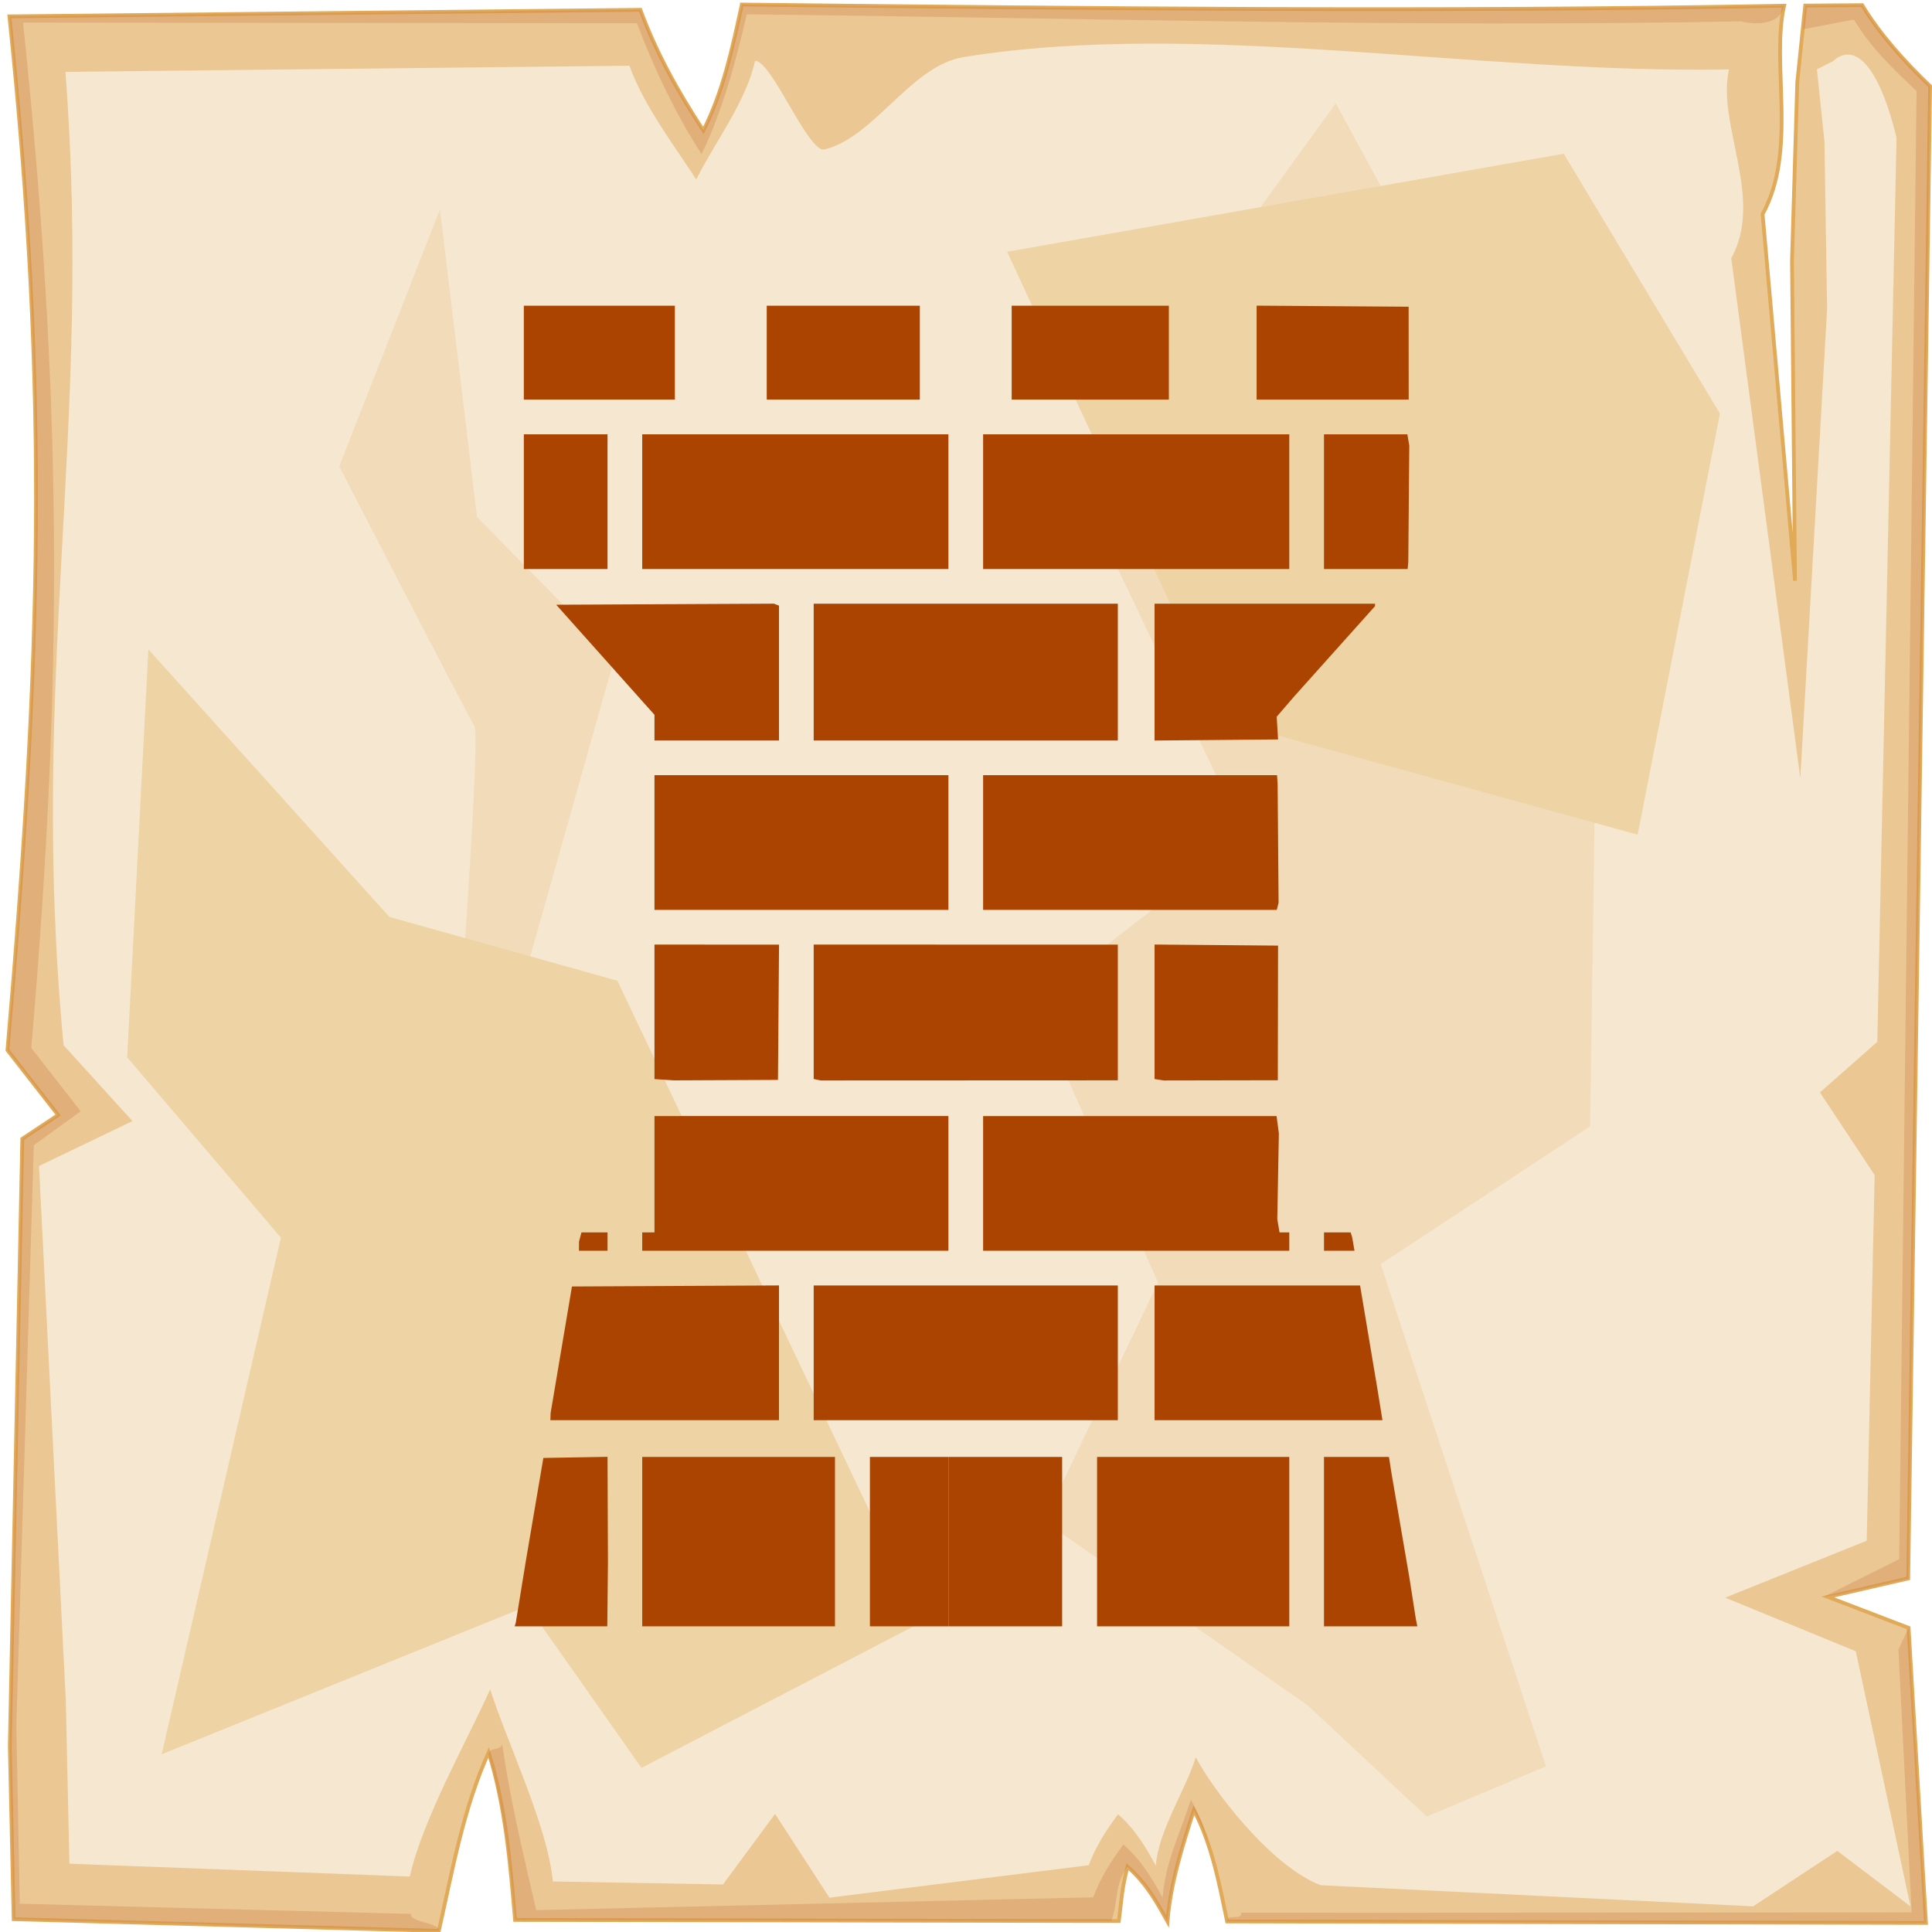 <?xml version="1.0" encoding="UTF-8" standalone="no"?>
<svg
   viewBox="0 0 512 512"
   style="height: 512px; width: 512px;"
   version="1.1"
   id="svg11"
   sodipodi:docname="manticore--bastion.svg"
   xml:space="preserve"
   inkscape:version="1.4 (e7c3feb1, 2024-10-09)"
   xmlns:inkscape="http://www.inkscape.org/namespaces/inkscape"
   xmlns:sodipodi="http://sodipodi.sourceforge.net/DTD/sodipodi-0.dtd"
   xmlns="http://www.w3.org/2000/svg"
   xmlns:svg="http://www.w3.org/2000/svg"><defs
     id="defs11" /><sodipodi:namedview
     id="namedview11"
     pagecolor="#505050"
     bordercolor="#ffffff"
     borderopacity="1"
     inkscape:showpageshadow="0"
     inkscape:pageopacity="0"
     inkscape:pagecheckerboard="1"
     inkscape:deskcolor="#d1d1d1"
     inkscape:zoom="0.1194504"
     inkscape:cx="-2051.0605"
     inkscape:cy="719.96411"
     inkscape:window-width="1728"
     inkscape:window-height="1051"
     inkscape:window-x="0"
     inkscape:window-y="38"
     inkscape:window-maximized="1"
     inkscape:current-layer="svg11" /><path
     d="M0 0h512v512H0z"
     fill="url(#pattern)"
     fill-opacity="1"
     id="path1" /><svg
     version="1.1"
     id="svg10"><defs
       id="defs5"><filter
         id="b"
         x="-0.023"
         width="1.047"
         y="-0.023"
         height="1.047"
         color-interpolation-filters="sRGB"><feGaussianBlur
           stdDeviation="4.823"
           id="feGaussianBlur1" /></filter><filter
         id="a"
         x="-0.012"
         width="1.024"
         y="-0.012"
         height="1.024"
         color-interpolation-filters="sRGB"><feGaussianBlur
           stdDeviation="2.55"
           id="feGaussianBlur2" /></filter><filter
         id="c"
         x="-0.112"
         width="1.225"
         y="-0.083"
         height="1.165"
         color-interpolation-filters="sRGB"><feGaussianBlur
           stdDeviation="15.63"
           id="feGaussianBlur3" /></filter><filter
         id="e"
         x="-0.238"
         width="1.475"
         y="-0.249"
         height="1.497"
         color-interpolation-filters="sRGB"><feGaussianBlur
           stdDeviation="18.7"
           id="feGaussianBlur4" /></filter><filter
         id="d"
         x="-0.213"
         width="1.426"
         y="-0.151"
         height="1.303"
         color-interpolation-filters="sRGB"><feGaussianBlur
           stdDeviation="18.7"
           id="feGaussianBlur5" /></filter></defs><path
       d="M196.6 1.207c-2.5 11.323-4.8 22.703-10.2 33.383-7-10.68-12.6-20.91-16.7-31.988L2.494 4.338C13 104.9 10.86 175.3 1.979 278.3L15.4 295.5l-9.494 6.3L2.6 462.7l1.019 45.9 112.681 3.1c3.6-16.1 6.5-32.5 13.2-47.3 4.5 14.4 5.7 29.4 7 44.4l160 .3c.8-6.1.7-8.1 2.3-14.4 5.1 4.5 7.8 9.5 10.6 14.5.8-10.1 3.9-19.8 7-29.5 4.8 9.2 6.7 19.4 8.8 29.5l185.2.4-4.6-78.2-21.4-8.2 21.3-4.9 5.8-395.47c-7-6.73-13.3-13.744-18-21.465l-15.1.114-2.1 20.321-1.4 47.23.8 84.87-8.6-97.14c9.3-16.86 2.2-39.69 5.7-55.239-92.1 1.696-184.1.685-276.2-.314z"
       overflow="visible"
       color="#000"
       fill="#ebc893"
       fill-rule="evenodd"
       stroke="#e0aa58"
       enable-background="accumulate"
       id="path5" /><path
       d="M196.6 1.203c-2.5 11.327-4.8 22.707-10.2 33.387-7-10.68-12.6-20.91-16.7-31.99L2.494 4.336C13 104.9 10.86 175.3 1.979 278.3L15.4 295.5l-9.494 6.3L2.6 462.7l1.019 45.9 112.681 3.1c.5-2.1-7.9-2.3-7.4-4.5L5.244 504.5l-.914-47.3 4.63-153.7 12.42-9-13.093-16.8C16.95 177.3 16.36 104 6.113 5.992l162.687.164c4 10.804 10.3 24.254 17.1 34.664 5.3-10.41 9.5-25.97 12-37.02 89.8.974 173.8 3.521 263.6 1.867 4.6 1.226 10.6.431 11.3-4.149-92.1 1.696-184.1.684-276.2-.315zm296.9.158l-15.1.116-.6 6.277 13.5-2.557c4.6 7.533 9.7 12.383 16.6 18.943l-4.6 389.06-19.9 9.9 4.1-.6 18.2-4.2 5.8-395.47c-7-6.73-13.3-13.748-18-21.469zm9.6 435.739l3.5 69.7-177.7.1c.4 2.1-4.1.2-3.7 2.3l185.2.4-4.6-78.2zm-370 25.1c-1 2.2-2.9.4-3.7 2.6 4.2 14 5.8 29.5 7.1 44l158 .3c1.9-5 .8-9.7 4.3-14.4 5.1 4.5 7.8 9.5 10.6 14.5.8-10.1 3.9-19.8 7-29.5 1.8 3.4 3.2 7 4.3 10.6-1.4-5.6-2.4-8.3-5.1-13.4-3 9.4-6.7 16.2-7.5 26-2.7-4.9-5.4-9.7-10.4-14.1-3.4 4.6-6.2 9.1-8 14l-147.6 3.4c-3.4-14.6-7.1-30.3-9-44z"
       overflow="visible"
       color="#000"
       opacity=".527"
       fill="#c87137"
       fill-rule="evenodd"
       filter="url(#a)"
       enable-background="accumulate"
       id="path6" /><path
       d="M200.1 16.1c-2.3 10.67-10.5 21.38-15.6 31.44-6.6-10.06-13.9-19.69-17.7-30.12L17.34 19.05C24.61 113.6 7.605 179.3 16.85 277l18.26 20.1L10.34 309l7.1 141.6.96 43.3 90.2 3.4c3.4-15.2 15-35.6 21.3-49.6 4.3 13.6 15.4 36.7 16.6 50.9l45.1.8 13.8-18.7 14.4 22.2 68.7-8.6c1.8-4.7 4.5-9.1 7.8-13.5 4.8 4.2 7.4 8.9 10 13.6.8-9.5 7.7-19.6 10.6-28.7 4.5 8.6 19.9 28.9 33.1 33.9l114.6 5.6 22.3-14.7 19.4 14.7-14.5-67.6-34.6-14.2 37.5-15.1 2.1-96.9-14.5-21.9 15.2-13.4 5.1-239.63c-5.2-21.09-11.8-24.89-16.9-20.22l-4.2 2.11 2 19.14.7 44.47-7.1 124.23-18.3-137.78c8.8-15.88-3.9-35.38-.6-50.02-67.1 1.24-140.4-13.332-202.8-3.28-14 2.25-23.7 21.31-36.9 24.48-4.3 1.03-13.9-23.45-18.4-23.5z"
       overflow="visible"
       enable-background="accumulate"
       filter="url(#b)"
       fill-rule="evenodd"
       fill="#f6e7d0"
       color="#000"
       id="path7" /><path
       d="M354 27.39l-70.3 96.91 46.4 97.6-56.2 43.6 33 74.4-30.2 63.2 69.8 48.8 31.6 29.5 31.6-13.3L365.9 335l55.5-36.5 2.1-146.1-56.9-101.83zM116.6 55.48L89.9 123.6s33.7 65.3 35.8 68.8c2.1 3.6-7 118-7 118l42.8 73.8s9.9-82.9 7.1-83.6c-2.8-.7-29.5-42.1-29.5-42.1l23.8-84.3-36.5-37.2z"
       color="#000"
       overflow="visible"
       fill="#f2dbb9"
       fill-rule="evenodd"
       filter="url(#c)"
       enable-background="accumulate"
       id="path8" /><path
       d="M39.33 172.1l-5.62 108.1L74.45 328 42.84 464.9l96.96-39.3 30.2 42.9 74.4-38.7-80.8-169.9-60.4-16.9z"
       color="#000"
       overflow="visible"
       fill="#eed3a4"
       fill-rule="evenodd"
       enable-background="accumulate"
       filter="url(#d)"
       id="path9" /><path
       d="M266.9 66.72L324.5 191 434 221.2l21.8-111.6-41.4-68.86z"
       color="#000"
       overflow="visible"
       fill="#eed3a4"
       fill-rule="evenodd"
       enable-background="accumulate"
       filter="url(#e)"
       id="path10" /></svg><path
     id="path1-4"
     style="fill:#aa4400;fill-opacity:1;stroke-width:0.811"
     d="m 333.017,81 v 12.448 12.448 h 20.15 20.15 l -0.009,-12.306 -0.007,-12.307 -20.143,-0.141 z m -194.196,0.014 v 12.441 12.442 h 20.014 20.014 V 93.454 81.014 h -20.014 z m 64.371,0 v 12.441 12.442 h 20.285 20.285 V 93.454 81.014 h -20.285 z m 64.913,0 v 12.441 12.442 h 20.827 20.826 V 93.454 81.014 H 288.932 Z M 138.822,115.093 v 17.851 17.851 h 11.089 11.089 V 132.944 115.093 h -11.089 z m 31.374,0 v 17.851 17.851 H 210.766 251.336 V 132.944 115.093 h -40.57 z m 90.337,0 v 17.851 17.851 h 40.57 40.57 V 132.944 115.093 h -40.57 z m 90.336,0 v 17.851 17.851 h 11.09 11.089 l 0.081,-0.948 0.082,-0.946 0.132,-15.417 0.132,-15.417 -0.257,-1.488 -0.255,-1.487 h -11.047 z m -145.782,44.887 -28.845,0.139 -28.843,0.141 13.021,14.585 13.022,14.583 v 3.403 3.403 h 16.499 16.498 v -17.868 -17.868 l -0.675,-0.258 z m 10.548,0.01 v 18.122 18.122 h 40.299 40.301 v -18.122 -18.122 h -40.301 z m 90.337,0 v 18.13 18.13 l 16.363,-0.144 16.363,-0.143 -0.179,-3.014 -0.179,-3.016 2.344,-2.716 2.342,-2.716 10.683,-11.93 10.685,-11.929 v -0.325 -0.326 h -29.211 z m -132.53,45.439 v 17.851 17.851 h 38.948 38.947 v -17.851 -17.851 h -38.947 z m 87.091,0 v 17.851 17.851 h 38.911 38.911 l 0.242,-0.946 0.241,-0.946 -0.125,-15.688 -0.127,-15.688 -0.079,-1.217 -0.079,-1.217 h -38.947 z m 45.439,44.882 v 17.821 17.822 l 1.217,0.189 1.217,0.19 15.114,-0.029 15.116,-0.027 0.032,-17.84 0.03,-17.84 -16.363,-0.144 z m -132.53,0.016 v 17.821 17.822 l 2.569,0.17 2.571,0.171 13.794,-0.062 13.794,-0.062 0.143,-17.93 0.141,-17.93 h -16.505 z m 42.193,0 v 17.811 17.811 l 0.946,0.192 0.948,0.193 39.353,-0.017 39.353,-0.017 v -17.987 -17.986 h -40.301 z m -42.193,45.439 v 15.417 15.417 h -1.623 -1.623 v 2.434 2.434 h 40.57 40.57 v -17.851 -17.851 h -38.947 z m 87.091,0 v 17.851 17.851 h 40.57 40.57 v -2.434 -2.434 h -1.293 -1.292 l -0.298,-1.758 -0.296,-1.759 0.208,-11.36 0.208,-11.36 -0.303,-2.298 -0.303,-2.3 h -38.886 z m -106.438,30.833 -0.325,1.217 -0.326,1.217 -0.009,1.217 -0.009,1.217 h 3.786 3.788 v -2.434 -2.434 h -3.453 z m 196.774,0 v 2.434 2.434 h 4.044 4.043 l -0.303,-1.758 -0.304,-1.759 -0.208,-0.675 -0.206,-0.677 h -3.532 z m -144.43,14.055 -27.433,0.139 -27.434,0.139 -2.826,16.77 -2.826,16.769 -0.033,0.946 -0.033,0.948 h 30.293 30.291 v -17.856 z m 9.196,0.01 v 17.851 17.851 h 40.299 40.301 V 358.516 340.665 h -40.301 z m 90.337,0 v 17.851 17.851 h 30.196 30.196 l -0.632,-3.922 -0.632,-3.922 -2.333,-13.929 -2.333,-13.929 h -27.231 z m -144.972,45.41 -8.501,0.149 -8.502,0.149 -2.301,13.524 -2.301,13.523 -1.357,8.326 -1.357,8.326 -0.293,0.927 h 24.55 l 0.086,-8.52 0.086,-8.52 -0.054,-13.943 z m 9.196,0.029 v 22.448 22.448 h 51.082 v -44.897 h -10.512 z m 60.34,0 v 44.897 h 20.8 V 408.552 386.104 Z m 20.841,0 v 44.897 h 9.154 0.105 20.84 V 386.104 h -20.84 -0.105 z m 39.356,0 v 44.897 H 341.671 V 408.552 386.104 h -40.57 z m 60.134,0 v 22.448 22.448 h 24.745 l -0.084,-0.406 -0.309,-1.487 -0.842,-5.41 -0.843,-5.409 -2.364,-13.794 -2.364,-13.794 -0.361,-2.3 -0.361,-2.298 h -8.607 z" /></svg>
